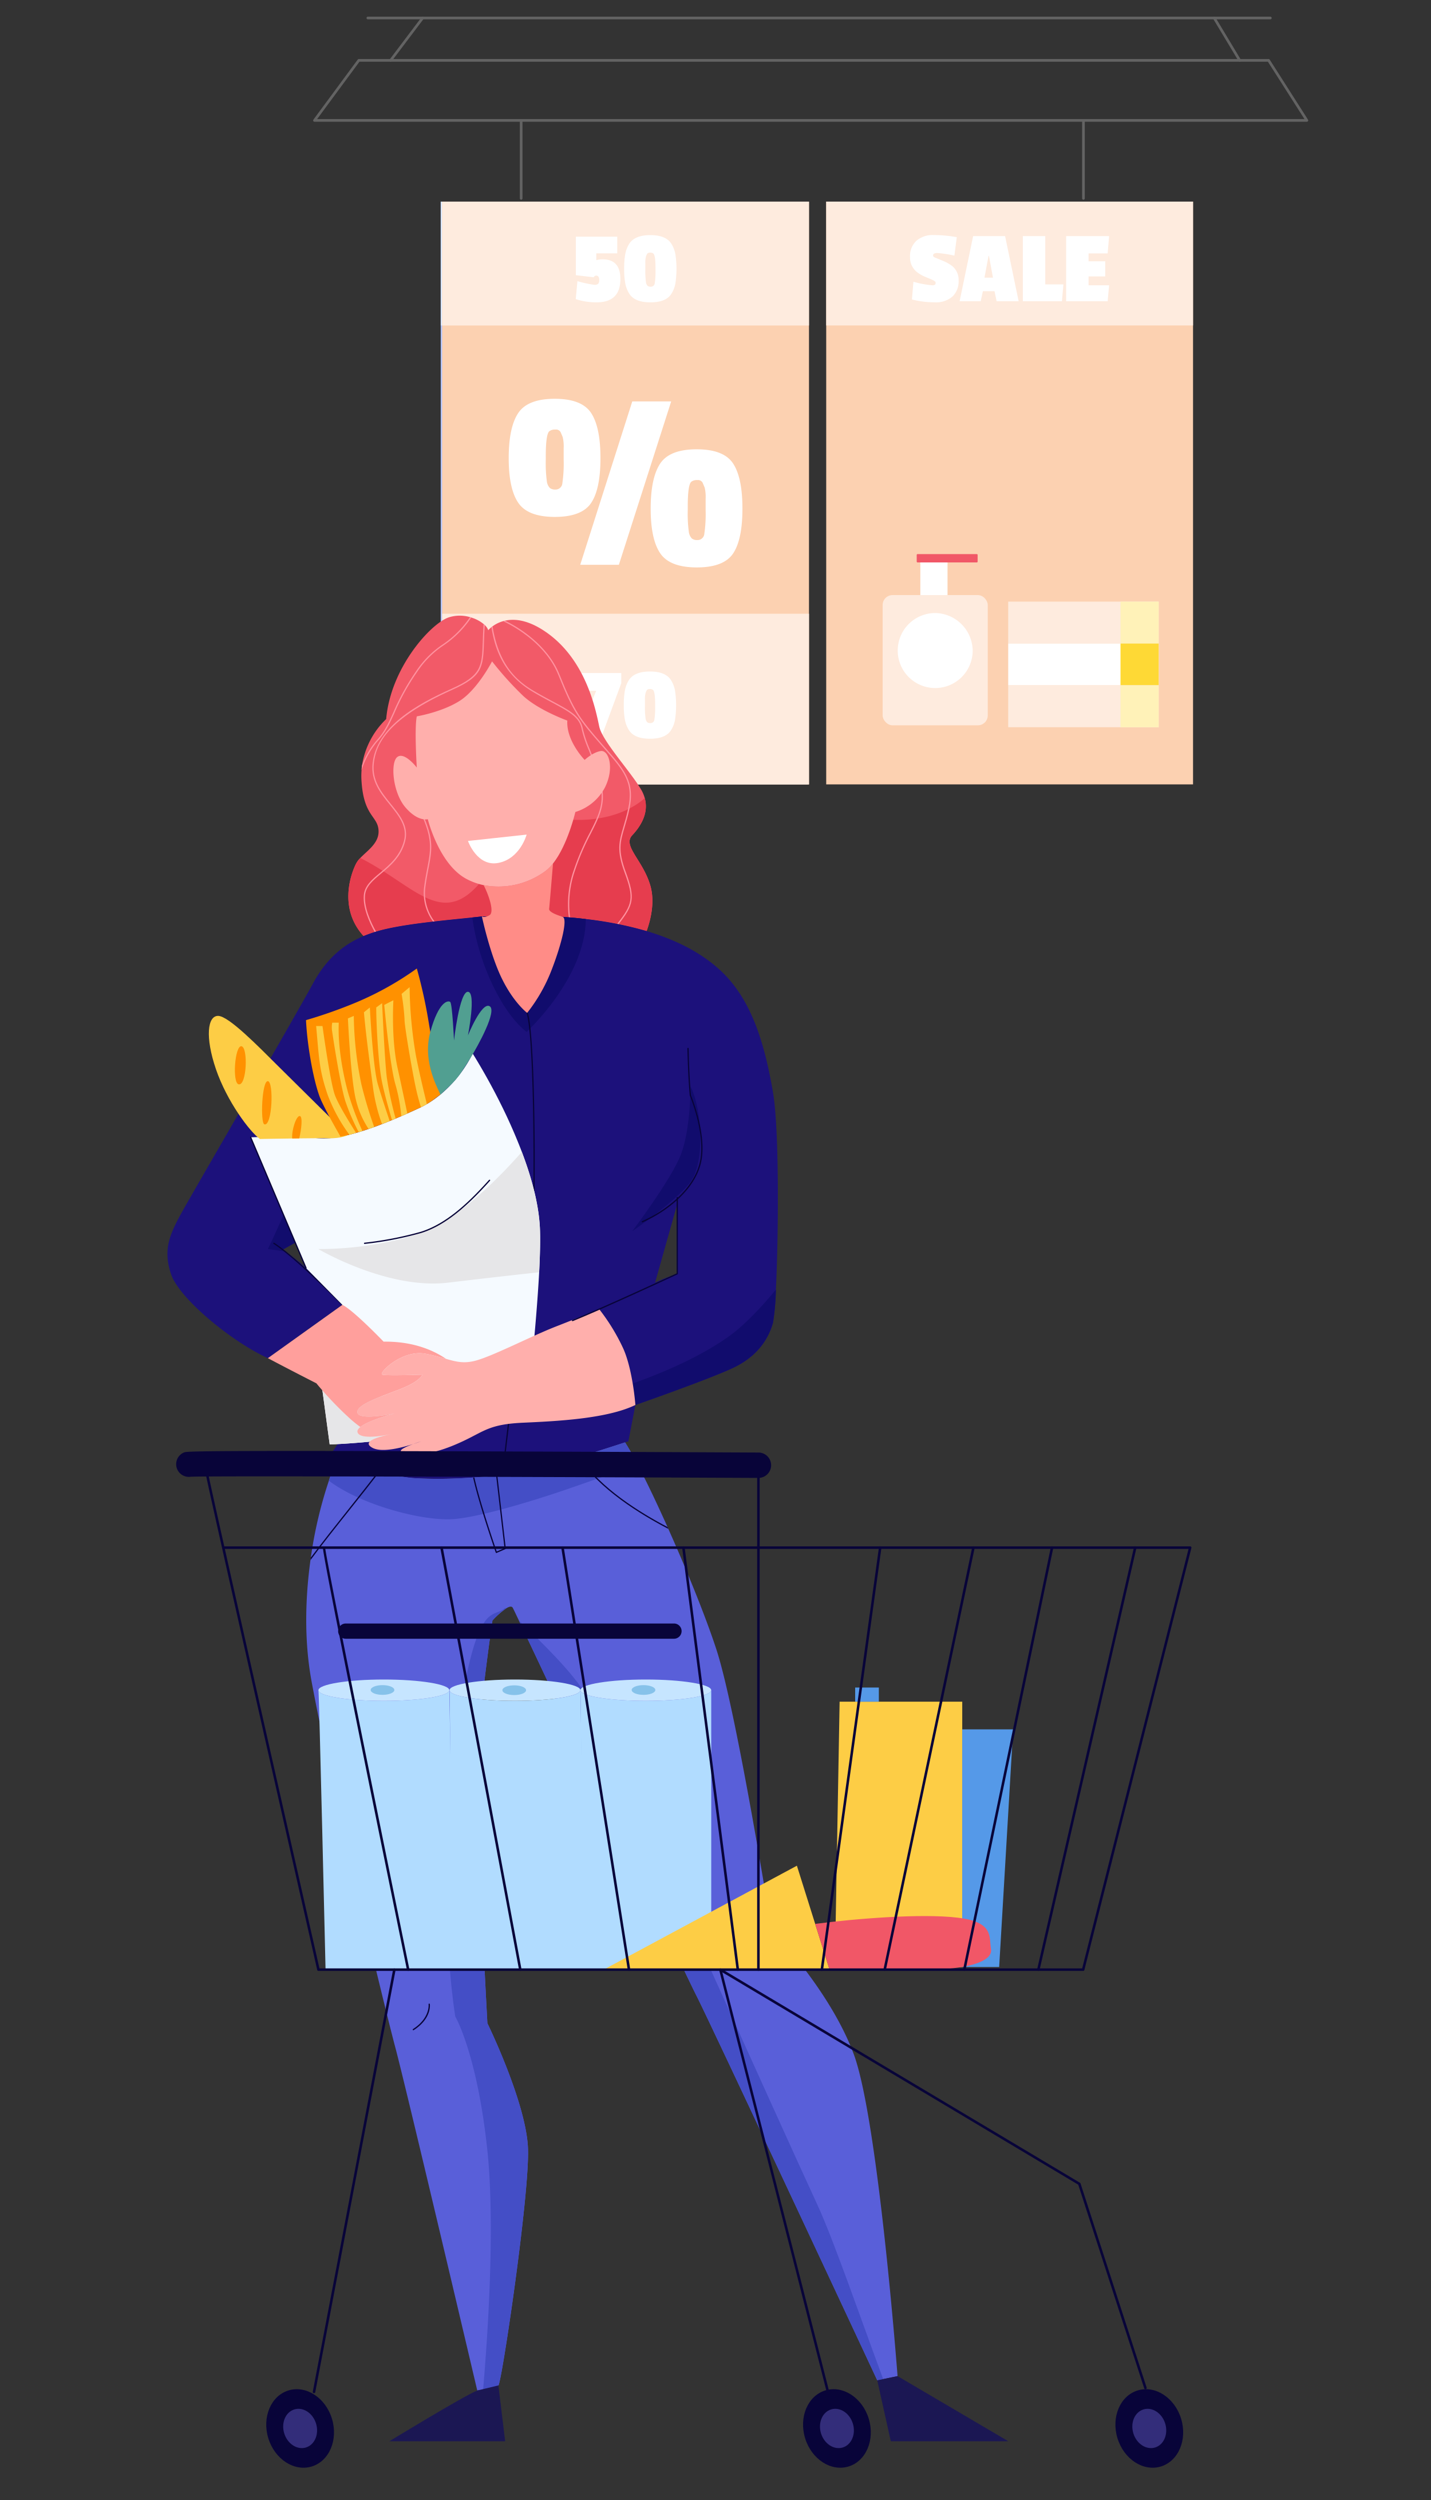<svg xmlns="http://www.w3.org/2000/svg" width="453" height="791" viewBox="0 0 453 791">
  <rect x="0" y="0" width="453" height="791" fill="#333333" stroke="none"/>
  <g id="Grupo_146513" data-name="Grupo 146513" transform="translate(-967 -1341)">
    <g id="Grupo_146468" data-name="Grupo 146468" transform="translate(275.826 1178.095)">
      <g id="Grupo_146448" data-name="Grupo 146448" transform="translate(790.307 168.179)">
        <g id="Grupo_146444" data-name="Grupo 146444" transform="translate(0 13.41)">
          <path id="Trazado_216491" data-name="Trazado 216491" d="M1104.889,193.827H790.726a.42.42,0,0,1-.337-.669l14.031-19a.413.413,0,0,1,.337-.171h288.009a.421.421,0,0,1,.355.194l12.12,19a.417.417,0,0,1,.014.427A.421.421,0,0,1,1104.889,193.827Zm-313.331-.84h312.565l-11.585-18.158H804.967Z" transform="translate(-790.307 -173.991)" fill="#636363"/>
        </g>
        <g id="Grupo_146445" data-name="Grupo 146445" transform="translate(16.9 0)">
          <path id="Trazado_216492" data-name="Trazado 216492" d="M1083.742,169.017H798.05a.419.419,0,0,1,0-.838h285.692a.419.419,0,0,1,0,.838Z" transform="translate(-797.632 -168.179)" fill="#636363"/>
        </g>
        <g id="Grupo_146446" data-name="Grupo 146446" transform="translate(24.103)">
          <path id="Trazado_216493" data-name="Trazado 216493" d="M801.174,182.427a.419.419,0,0,1-.334-.671l10.136-13.41a.418.418,0,0,1,.667.505l-10.134,13.41A.421.421,0,0,1,801.174,182.427Z" transform="translate(-800.754 -168.179)" fill="#636363"/>
        </g>
        <g id="Grupo_146447" data-name="Grupo 146447" transform="translate(284.832 0.002)">
          <path id="Trazado_216494" data-name="Trazado 216494" d="M922.237,182.426a.416.416,0,0,1-.358-.2l-8.064-13.41a.42.42,0,0,1,.72-.431l8.062,13.41a.418.418,0,0,1-.143.575A.411.411,0,0,1,922.237,182.426Z" transform="translate(-913.757 -168.18)" fill="#636363"/>
        </g>
      </g>
      <g id="Grupo_146452" data-name="Grupo 146452" transform="translate(830.686 226.687)">
        <g id="Grupo_146449" data-name="Grupo 146449">
          <rect id="Rectángulo_41879" data-name="Rectángulo 41879" width="116.125" height="184.379" fill="#b2c3fb"/>
          <rect id="Rectángulo_41880" data-name="Rectángulo 41880" width="116.125" height="39.189" fill="#d8e6ff"/>
        </g>
        <g id="Grupo_146450" data-name="Grupo 146450" transform="translate(27.176 73.107)">
          <path id="Trazado_216495" data-name="Trazado 216495" d="M855.859,252.051c-.838-12.081-8.613-21.55-18.1-21.55s-17.256,9.469-18.094,21.55h-.083v60.342h36.356V252.051Z" transform="translate(-819.586 -218.321)" fill="#f4f7ff"/>
          <rect id="Rectángulo_41881" data-name="Rectángulo 41881" width="5.997" height="13.305" transform="translate(15.179)" fill="#79a7f2"/>
          <path id="Trazado_216496" data-name="Trazado 216496" d="M843.905,250.9c0,8.8-4.7,15.927-10.5,15.927S822.916,259.7,822.916,250.9s4.7-15.929,10.493-15.929S843.905,242.1,843.905,250.9Z" transform="translate(-815.233 -212.481)" fill="#b7d2ff"/>
        </g>
        <g id="Grupo_146451" data-name="Grupo 146451" transform="translate(61.79 86.412)">
          <path id="Trazado_216497" data-name="Trazado 216497" d="M865.727,254.023c-.717-10.371-7.392-18.5-15.533-18.5s-14.817,8.131-15.535,18.5h-.071v51.808H865.8V254.023Z" transform="translate(-834.588 -225.063)" fill="#79a7f2"/>
          <rect id="Rectángulo_41882" data-name="Rectángulo 41882" width="5.149" height="11.423" transform="translate(13.031)" fill="#b7d2ff"/>
          <path id="Trazado_216498" data-name="Trazado 216498" d="M855.467,253.031c0,7.554-4.035,13.678-9.01,13.678s-9.01-6.124-9.01-13.678,4.033-13.675,9.01-13.675S855.467,245.48,855.467,253.031Z" transform="translate(-830.85 -220.05)" fill="#cbdcfa"/>
        </g>
      </g>
      <g id="Grupo_146458" data-name="Grupo 146458" transform="translate(831.141 226.701)">
        <g id="Grupo_146454" data-name="Grupo 146454">
          <g id="Grupo_146453" data-name="Grupo 146453">
            <rect id="Rectángulo_41883" data-name="Rectángulo 41883" width="116.125" height="184.379" transform="translate(0.004 0.003)" fill="#fcd1b1"/>
            <rect id="Rectángulo_41884" data-name="Rectángulo 41884" width="116.125" height="39.189" fill="#feebde"/>
          </g>
          <rect id="Rectángulo_41885" data-name="Rectángulo 41885" width="116.125" height="54.006" transform="translate(0.004 130.376)" fill="#feebde"/>
        </g>
        <g id="Grupo_146455" data-name="Grupo 146455" transform="translate(21.072 62.37)">
          <path id="Trazado_216499" data-name="Trazado 216499" d="M831.7,220.575q8.573,0,11.527,4.495t2.956,14.275q0,9.781-2.956,14.19t-11.486,4.412q-8.531,0-11.569-4.453t-3.036-14.148q0-9.7,2.995-14.234T831.7,220.575Zm2.831,19.31v-3.579a13.094,13.094,0,0,0-.291-3.579c-.2-.5-.418-1.027-.667-1.58a1.632,1.632,0,0,0-1.666-.833,2.851,2.851,0,0,0-1.871.5q-1.166.834-1.165,7.99v1.082a42.765,42.765,0,0,0,.332,6.742,3.735,3.735,0,0,0,.958,2.164,2.662,2.662,0,0,0,1.707.5,2.144,2.144,0,0,0,2.245-1.954A42.766,42.766,0,0,0,834.533,239.885Zm34.039-18.477L852.01,273.093H839.775l16.479-51.685Zm8.073,15.147q8.57,0,11.527,4.495t2.956,14.275q0,9.781-2.956,14.19t-11.486,4.412q-8.531,0-11.569-4.453t-3.036-14.148q0-9.7,2.995-14.234T876.645,236.555Zm2.829,19.31v-3.579a12.991,12.991,0,0,0-.291-3.579c-.194-.5-.415-1.027-.664-1.583a1.631,1.631,0,0,0-1.666-.831,2.847,2.847,0,0,0-1.871.5q-1.17.834-1.165,7.99v1.082a42.513,42.513,0,0,0,.332,6.742,3.75,3.75,0,0,0,.958,2.164,2.656,2.656,0,0,0,1.705.5,2.145,2.145,0,0,0,2.247-1.957A43.025,43.025,0,0,0,879.474,255.865Z" transform="translate(-817.138 -220.575)" fill="#fff"/>
        </g>
        <g id="Grupo_146456" data-name="Grupo 146456" transform="translate(42.287 10.588)">
          <path id="Trazado_216500" data-name="Trazado 216500" d="M840.47,211.753q0,7.368-7.533,7.367a20.558,20.558,0,0,1-6.6-1.027l.531-5.676a34.9,34.9,0,0,0,5.392,1.161,1.531,1.531,0,0,0,1.211-.365,1.764,1.764,0,0,0,.3-1.128q0-1.426-.962-1.426a.833.833,0,0,0-.764.531l-5.674-.664V198.348h13.108v5.274h-6.636v2.157a7.179,7.179,0,0,1,2.024-.265Q840.467,205.514,840.47,211.753Z" transform="translate(-826.333 -197.85)" fill="#fff"/>
          <path id="Trazado_216501" data-name="Trazado 216501" d="M849.206,204.237a31.508,31.508,0,0,1,0,9.128,9.11,9.11,0,0,1-1.228,3.251q-1.661,2.79-6.687,2.787t-6.721-2.787a9.357,9.357,0,0,1-1.246-3.251,24.959,24.959,0,0,1-.349-4.548,26.515,26.515,0,0,1,.332-4.562,9.451,9.451,0,0,1,1.228-3.3q1.727-2.821,6.737-2.819t6.7,2.819A9.458,9.458,0,0,1,849.206,204.237Zm-6.306,4.88v-.632q0-4.015-.7-4.545a1.425,1.425,0,0,0-.863-.265,1.959,1.959,0,0,0-.764.115.906.906,0,0,0-.431.466,5.781,5.781,0,0,0-.265.646,7.716,7.716,0,0,0-.2,2.123v2.093a25.184,25.184,0,0,0,.182,3.765,2.2,2.2,0,0,0,.531,1.294,1.511,1.511,0,0,0,.978.281,1.218,1.218,0,0,0,1.294-1.094A24.6,24.6,0,0,0,842.9,209.117Z" transform="translate(-817.647 -198.132)" fill="#fff"/>
        </g>
        <g id="Grupo_146457" data-name="Grupo 146457" transform="translate(41.473 148.651)">
          <path id="Trazado_216502" data-name="Trazado 216502" d="M841.21,261.4l-6.37,17.224h-7.667l6.107-14.834h-7.3v-5.609h15.23Z" transform="translate(-825.98 -257.689)" fill="#fff"/>
          <path id="Trazado_216503" data-name="Trazado 216503" d="M849.156,264.075a31.515,31.515,0,0,1,0,9.125,9.15,9.15,0,0,1-1.228,3.253q-1.661,2.786-6.689,2.787t-6.719-2.787a9.344,9.344,0,0,1-1.246-3.253,24.939,24.939,0,0,1-.349-4.545,26.318,26.318,0,0,1,.332-4.564,9.458,9.458,0,0,1,1.228-3.3q1.727-2.821,6.737-2.819t6.7,2.819A9.506,9.506,0,0,1,849.156,264.075Zm-6.306,4.878v-.63q0-4.015-.7-4.548a1.435,1.435,0,0,0-.863-.265,1.953,1.953,0,0,0-.764.118.879.879,0,0,0-.429.464,5.515,5.515,0,0,0-.268.646,7.637,7.637,0,0,0-.2,2.125v2.09a25.226,25.226,0,0,0,.182,3.768,2.215,2.215,0,0,0,.531,1.292,1.514,1.514,0,0,0,.981.284,1.217,1.217,0,0,0,1.292-1.1A24.556,24.556,0,0,0,842.849,268.953Z" transform="translate(-816.899 -257.97)" fill="#fff"/>
        </g>
      </g>
      <g id="Grupo_146466" data-name="Grupo 146466" transform="translate(952.72 226.687)">
        <g id="Grupo_146459" data-name="Grupo 146459">
          <rect id="Rectángulo_41886" data-name="Rectángulo 41886" width="116.125" height="184.379" fill="#fcd1b1"/>
          <rect id="Rectángulo_41887" data-name="Rectángulo 41887" width="116.125" height="39.189" fill="#feebde"/>
        </g>
        <g id="Grupo_146460" data-name="Grupo 146460" transform="translate(26.537 10.589)">
          <path id="Trazado_216504" data-name="Trazado 216504" d="M872.2,205.062a6.583,6.583,0,0,1,1.991-5.111,7.866,7.866,0,0,1,5.526-1.825,41.729,41.729,0,0,1,7.284.662l-.764,5.842a36.1,36.1,0,0,0-5.443-.831q-1.294,0-1.294.8a.436.436,0,0,0,.2.415c.132.078.231.138.3.182a2.049,2.049,0,0,0,.381.166c.189.067.344.127.466.182s.519.222,1.2.5,1.184.5,1.525.662a15.734,15.734,0,0,1,1.41.814,5.568,5.568,0,0,1,2.589,4.977,6.591,6.591,0,0,1-1.957,5.094,8,8,0,0,1-5.625,1.809,28.97,28.97,0,0,1-7.185-.9l.464-5.609a30.5,30.5,0,0,0,6.008,1.128q1.028,0,1.027-.729a.648.648,0,0,0-.247-.533,4.17,4.17,0,0,0-.732-.431c-.321-.155-.791-.358-1.41-.614s-1.14-.475-1.56-.662a9.716,9.716,0,0,1-1.493-.881A5.845,5.845,0,0,1,872.2,205.062Z" transform="translate(-872.2 -198.126)" fill="#fff"/>
          <path id="Trazado_216505" data-name="Trazado 216505" d="M897.687,218.878h-6.97l-.665-3.186H886.37l-.7,3.186H879l4.282-20.609H893.4Zm-8.131-7.466-1.262-6.9h-.132l-1.294,6.9Z" transform="translate(-863.307 -197.939)" fill="#fff"/>
          <path id="Trazado_216506" data-name="Trazado 216506" d="M900.055,218.878H887.676V198.269h7.1v15.267h5.74Z" transform="translate(-851.968 -197.939)" fill="#fff"/>
          <path id="Trazado_216507" data-name="Trazado 216507" d="M906.758,218.878H893.616V198.269h13.606l-.464,5.475h-6.04v2.49h5.277v4.778h-5.277v2.822h6.5Z" transform="translate(-844.203 -197.939)" fill="#fff"/>
        </g>
        <g id="Grupo_146461" data-name="Grupo 146461" transform="translate(17.864 111.522)">
          <rect id="Rectángulo_41888" data-name="Rectángulo 41888" width="8.607" height="10.329" transform="translate(11.935 2.639)" fill="#fff"/>
          <rect id="Rectángulo_41889" data-name="Rectángulo 41889" width="33.281" height="41.199" rx="3.131" transform="translate(0 12.968)" fill="#feebde"/>
          <rect id="Rectángulo_41890" data-name="Rectángulo 41890" width="19.28" height="2.639" rx="0.248" transform="translate(10.788)" fill="#f15767"/>
          <path id="Trazado_216508" data-name="Trazado 216508" d="M894.231,262.187a11.864,11.864,0,1,1-11.859-12.233A12.05,12.05,0,0,1,894.231,262.187Z" transform="translate(-865.731 -231.306)" fill="#fff"/>
        </g>
        <g id="Grupo_146465" data-name="Grupo 146465" transform="translate(57.616 126.557)">
          <g id="Grupo_146462" data-name="Grupo 146462">
            <rect id="Rectángulo_41891" data-name="Rectángulo 41891" width="47.634" height="13.245" fill="#feebde"/>
            <rect id="Rectángulo_41892" data-name="Rectángulo 41892" width="12.084" height="13.245" transform="translate(35.55)" fill="#fff2b8"/>
          </g>
          <g id="Grupo_146463" data-name="Grupo 146463" transform="translate(0 13.245)">
            <rect id="Rectángulo_41893" data-name="Rectángulo 41893" width="47.634" height="13.245" fill="#fff"/>
            <rect id="Rectángulo_41894" data-name="Rectángulo 41894" width="12.084" height="13.245" transform="translate(35.55)" fill="#fed935"/>
          </g>
          <g id="Grupo_146464" data-name="Grupo 146464" transform="translate(0 26.491)">
            <path id="Trazado_216511" data-name="Trazado 216511" d="M0,0H47.634V13.245H0Z" fill="#feebde"/>
            <path id="Trazado_216510" data-name="Trazado 216510" d="M0,0H12.084V13.245H0Z" transform="translate(35.55)" fill="#fff2b8"/>
          </g>
        </g>
      </g>
      <g id="Grupo_146467" data-name="Grupo 146467" transform="translate(855.734 200.585)">
        <path id="Trazado_216509" data-name="Trazado 216509" d="M819.082,207.733a.418.418,0,0,1-.418-.42V182.644a.419.419,0,1,1,.838,0v24.669A.419.419,0,0,1,819.082,207.733Z" transform="translate(-818.664 -182.224)" fill="#636363"/>
      </g>
      <g id="Grupo_146469" data-name="Grupo 146469" transform="translate(1033.734 200.585)">
        <path id="Trazado_216509-2" data-name="Trazado 216509" d="M819.082,207.733a.418.418,0,0,1-.418-.42V182.644a.419.419,0,1,1,.838,0v24.669A.419.419,0,0,1,819.082,207.733Z" transform="translate(-818.664 -182.224)" fill="#636363"/>
      </g>
    </g>
    <g id="Grupo_146512" data-name="Grupo 146512" transform="translate(242.136 1296.453)">
      <path id="Trazado_216512" data-name="Trazado 216512" d="M892.2,339.121c-2.778-.82-5.732-1.559-8.881-2.183-.161-.032-.3-.066-.449-.081a134.992,134.992,0,0,0-14.89-2.042c-.13-.014-.259-.032-.4-.046l-1.944-.147-25.572-.127c-3.725.417-9.316.932-14.985,1.59l-.451.046a144.066,144.066,0,0,0-14.277,2.186c-1.254.273-2.522.6-3.808.981-.129.032-.273.081-.4.127a34.7,34.7,0,0,0-3.532,1.268c-8.209-8.994-3.791-20.268-2.3-23.064a7.6,7.6,0,0,1,1.254-1.639c2.249-2.361,5.942-4.691,5.781-8.608-.207-4.82-4.818-4.4-5.427-16.207a22.83,22.83,0,0,1,.046-2.988v-.017c.034-.5.08-1,.147-1.461v-.014a25.762,25.762,0,0,1,7.645-14.651c1.4-16.253,14.038-30.1,19.661-32.124a11.449,11.449,0,0,1,6.874-.129,2.88,2.88,0,0,1,.4.129,11.128,11.128,0,0,1,3.886,2.039l.385.337a4.028,4.028,0,0,1,1.107,1.639,7.858,7.858,0,0,1,1-.964c.112-.081.239-.175.368-.273a10.193,10.193,0,0,1,3.325-1.622c.193-.063.4-.112.61-.161,3.15-.708,7.68-.242,13.573,4.032,12.451,9.043,15.261,24.9,16.273,29.506,1,4.628,9.831,14.07,13.236,19.886a10.768,10.768,0,0,1,1.156,2.7v.017c1.317,4.705-1.254,8.867-3.952,11.74-3.213,3.405,3.6,8.033,5.815,16.273C894.819,330.141,893.453,335.635,892.2,339.121Z" transform="translate(37.357 0)" fill="#f25a68"/>
      <path id="Trazado_216513" data-name="Trazado 216513" d="M892.2,301.463a125.145,125.145,0,0,0-26.567-4.5l-25.572-.127c-7.228.8-21.473,1.976-29.714,3.822a44.479,44.479,0,0,0-7.742,2.376c-8.209-8.994-3.791-20.268-2.3-23.064a7.6,7.6,0,0,1,1.254-1.639c15.709,7.918,24.318,20.127,35.08,10.745,12.192-10.616,7.035-27.047,25.779-23.561,12.3,2.3,23.228-.739,29.187-6.12,1.317,4.705-1.254,8.867-3.952,11.74-3.213,3.405,3.6,8.033,5.815,16.273C894.819,292.484,893.453,297.978,892.2,301.463Z" transform="translate(37.357 37.657)" fill="#e63d4e"/>
      <g id="Grupo_146475" data-name="Grupo 146475" transform="translate(839.318 239.79)">
        <g id="Grupo_146470" data-name="Grupo 146470" transform="translate(0.671 2.169)">
          <path id="Trazado_216514" data-name="Trazado 216514" d="M837.794,240.578c-.13,1.9-.175,3.566-.224,5.03-.273,8.335-.371,11.145-10.087,15.468-20.754,9.267-24.159,17.346-24.818,23.337-.578,5.381,2.473,9.155,5.413,12.787,2.957,3.661,5.735,7.1,4.516,11.8-1.271,4.9-4.628,7.711-7.581,10.184-2.652,2.218-4.947,4.127-5.125,7.035-.256,3.84,1.846,8.418,3.486,11.358-.13.032-.273.081-.4.127-1.654-2.971-3.742-7.564-3.483-11.5.193-3.086,2.537-5.062,5.266-7.325,2.908-2.442,6.2-5.2,7.455-9.992,1.171-4.5-1.559-7.869-4.435-11.435-3-3.7-6.1-7.533-5.494-13.092,1.254-11.611,14.038-18.744,25.043-23.642,9.477-4.242,9.572-6.989,9.845-15.114.049-1.544.112-3.328.242-5.367Z" transform="translate(-799.465 -240.241)" fill="#ff929f"/>
        </g>
        <g id="Grupo_146471" data-name="Grupo 146471" transform="translate(44.799 1.125)">
          <path id="Trazado_216515" data-name="Trazado 216515" d="M851.366,335.9c-.161-.032-.3-.066-.449-.081,4.9-6.233,5.381-8.128,2.376-16.207-2.617-7.052-1.783-9.862-.4-14.522.48-1.6,1.009-3.42,1.51-5.718,1.815-8.37-1.464-12.094-7.423-18.89-.4-.466-.834-.946-1.268-1.461-6.762-7.743-8.72-10.248-13.394-21.925-3.808-9.526-13.3-15.114-17.51-17.058.193-.063.4-.112.61-.161,4.484,2.154,13.541,7.774,17.269,17.076,4.659,11.614,6.6,14.1,13.316,21.813.449.5.866,1,1.286,1.461,5.845,6.65,9.362,10.665,7.516,19.227-.5,2.312-1.044,4.144-1.524,5.749-1.4,4.74-2.169,7.34.4,14.263C856.715,327.675,856.137,329.795,851.366,335.9Z" transform="translate(-814.807 -239.878)" fill="#ff929f"/>
        </g>
        <g id="Grupo_146472" data-name="Grupo 146472">
          <path id="Trazado_216516" data-name="Trazado 216516" d="M833.961,239.616a31.969,31.969,0,0,1-8.787,8.818,29.817,29.817,0,0,0-8.418,8.5,71.861,71.861,0,0,0-7.035,12.707c-1.622,3.581-2.908,6.408-5.574,9.267a27.333,27.333,0,0,0-4.915,8.962c.034-.5.08-1,.147-1.461v-.014a25.536,25.536,0,0,1,4.481-7.743c2.617-2.827,3.886-5.623,5.493-9.189a73.9,73.9,0,0,1,7.067-12.753,30.422,30.422,0,0,1,8.531-8.594,31.489,31.489,0,0,0,8.608-8.626A2.88,2.88,0,0,1,833.961,239.616Z" transform="translate(-799.231 -239.487)" fill="#ff929f"/>
        </g>
        <g id="Grupo_146473" data-name="Grupo 146473" transform="translate(41.106 2.908)">
          <path id="Trazado_216517" data-name="Trazado 216517" d="M845.037,305.985a77.17,77.17,0,0,0-5.013,11.645,32.356,32.356,0,0,0-1.588,14.985c-.13-.014-.259-.032-.4-.046a32.744,32.744,0,0,1,1.605-15.068,78.771,78.771,0,0,1,5.045-11.709c2.8-5.542,4.817-9.557,3.117-15.741a91.961,91.961,0,0,0-3.647-10.826,36.03,36.03,0,0,1-2.105-6.408c-.771-3.633-3.966-5.335-9.252-8.177-1.861-1-3.983-2.12-6.31-3.518-9.238-5.511-11.887-13.573-12.963-20.352.112-.081.239-.175.368-.273,1.976,12.353,7.837,17.332,12.787,20.288,2.344,1.38,4.449,2.505,6.3,3.5,5.4,2.891,8.657,4.625,9.46,8.45a37.217,37.217,0,0,0,2.088,6.345,92.149,92.149,0,0,1,3.664,10.857C849.921,296.284,847.879,300.348,845.037,305.985Z" transform="translate(-813.523 -240.498)" fill="#ff929f"/>
        </g>
        <g id="Grupo_146474" data-name="Grupo 146474" transform="translate(17.824 59.799)">
          <path id="Trazado_216518" data-name="Trazado 216518" d="M810.72,296.776l-.451.046a15.169,15.169,0,0,1-2.842-11.1c.3-2.263.673-4.159.981-5.813,1.188-6.233,1.847-9.67-2.957-19.339a.2.2,0,0,1,.081-.273.208.208,0,0,1,.273.095c4.866,9.782,4.208,13.268,3,19.581-.319,1.671-.673,3.549-.978,5.8A14.882,14.882,0,0,0,810.72,296.776Z" transform="translate(-805.428 -260.278)" fill="#ff929f"/>
        </g>
      </g>
      <path id="Trazado_216519" data-name="Trazado 216519" d="M969.57,328.1c-2.6-15.131-6.618-29.184-16.449-38.422-5.686-5.332-13.4-9.621-23.564-12.641a115.117,115.117,0,0,0-19.241-3.805c-2.344-.29-4.786-.515-7.325-.693l-25.572-.127c-.915.095-1.927.207-3.034.319-7.679.788-19.468,1.881-26.679,3.5a44.477,44.477,0,0,0-7.742,2.376c-5.816,2.442-11.5,6.684-15.951,14.875-6.425,11.853-37.554,65.262-41.569,72.49s-6.008,12.045-3.405,19.676,19.083,21.266,30.631,26.5l23.579-16.866s-8.433-9.831-16.656-15.871l-1.412-1.012-.017-.014-.788-.578,5.013-2.8,4.127,3.115L847.3,396.095s-1.125,3.822-2.715,9.074c1.044,1.061,1.72,1.752,1.72,1.752,9.589-.112,16.029,2.908,19.756,5.462-1.784-.515-3.84-1.125-6.521-1.639-7.423-1.395-15.051,6.233-13.653,6.635s12.655,0,12.655,0-.61,2.008-6.618,4.418c-6.037,2.407-14.456,5.01-13.909,7.627.483,2.315,9.4.693,11.47.308-1.689.463-8.114,2.246-10.538,4.19a33.165,33.165,0,0,1-2.971-2.361,27.927,27.927,0,0,1-1.72,3.871c-2.827,4.435-4.625,7.1-4.625,7.1s.978.432,2.617,1.076c4.9,1.941,15.612,5.893,23.274,6.489a161.789,161.789,0,0,0,28.27-1.027c.13-.017.259-.035.4-.049a92.526,92.526,0,0,0,11.9-2.137c9.045-2.376,22.762-6.811,26.633-8.079.69-.224,1.058-.336,1.058-.336l2.218-11.5s23.1-8.065,30.921-11.74,11.243-9.3,12.641-14.312a74.67,74.67,0,0,0,.915-10.443C971.336,373.077,971.56,339.651,969.57,328.1Zm-30.309,57.359a59.625,59.625,0,0,0-7.021,2.8l7.021-24.9Z" transform="translate(0 62.081)" fill="#1c117b"/>
      <path id="Trazado_216520" data-name="Trazado 216520" d="M847.5,291.124c3.814,7.628,4.415,24.093,0,30.116S829.023,336.9,829.023,336.9s12.448-16.463,15.459-24.4S847.5,291.124,847.5,291.124Z" transform="translate(95.98 97.181)" fill="#110c6d"/>
      <path id="Trazado_216521" data-name="Trazado 216521" d="M847.355,273.235c-.129,18.632-18.747,35.7-18.747,35.7-7.081-5.332-15.114-20.608-17.185-36.2,1.107-.112,2.12-.224,3.035-.319l25.572.127C842.569,272.72,845.011,272.944,847.355,273.235Z" transform="translate(62.961 62.081)" fill="#110c6d"/>
      <path id="Trazado_216522" data-name="Trazado 216522" d="M804.873,318.877l-2.105.512-4.127-3.115-5.013,2.8.788.578-5.493-.771s2.025-4.015,6.842-15.149Z" transform="translate(20.745 120.828)" fill="#110c6d"/>
      <g id="Grupo_146476" data-name="Grupo 146476" transform="translate(928.015 376.056)">
        <path id="Trazado_216523" data-name="Trazado 216523" d="M830.272,342.081a.2.2,0,0,1-.184-.121.2.2,0,0,1,.1-.265c7.547-3.313,16.9-10.414,18.442-19.526,1.47-8.677-3.3-20.073-3.354-20.188a.133.133,0,0,1-.014-.057c-.006-.052-.538-5.318-.739-14.855a.2.2,0,0,1,.2-.2h0a.2.2,0,0,1,.2.2c.19,9.149.69,14.358.73,14.792.27.647,4.82,11.8,3.371,20.38-1.567,9.27-11.041,16.475-18.678,19.828A.2.2,0,0,1,830.272,342.081Z" transform="translate(-830.07 -286.865)" fill="#080439"/>
      </g>
      <g id="Grupo_146477" data-name="Grupo 146477" transform="translate(883.794 364.814)">
        <path id="Trazado_216524" data-name="Trazado 216524" d="M822.84,283.091a.219.219,0,0,0-.256-.126.2.2,0,0,0-.129.256c2.105,6.716,2.344,42.34,2.137,57.552-.112,7.63-3.342,33.907-6.184,57.1-1.913,15.58-3.132,25.684-3.713,31.419.13-.017.259-.035.4-.049.708-6.842,2.186-18.842,3.71-31.321,2.845-23.2,6.072-49.507,6.169-57.134C825.2,325.546,824.96,289.856,822.84,283.091Z" transform="translate(-814.695 -282.956)" fill="#080439"/>
      </g>
      <g id="Grupo_146478" data-name="Grupo 146478" transform="translate(811.362 437.696)">
        <path id="Trazado_216525" data-name="Trazado 216525" d="M811.4,328.175a.194.194,0,0,1-.144-.063c-.141-.144-14.323-14.694-21.649-19.446a.2.2,0,0,1,.219-.336c7.363,4.774,21.577,19.356,21.721,19.5a.2.2,0,0,1-.147.342Z" transform="translate(-789.511 -308.297)" fill="#080439"/>
      </g>
      <path id="Trazado_216526" data-name="Trazado 216526" d="M878.579,342.379c-.434-7.889-2.876-16.322-5.7-23.757v-.017a168.913,168.913,0,0,0-6.891-15.58c-4.274-8.577-8.674-15.531-8.674-15.531a39.743,39.743,0,0,1-10.23,12.986l0,.006c.034-.02,0,.009,0,.009v-.009l-.06.04a33.117,33.117,0,0,1-2.718,2.019,30.826,30.826,0,0,1-4.021,2.246c-8.611,3.995-17.507,7.636-24.812,8.994a26.353,26.353,0,0,1-7.311.483c-8.033-.8-21.14-.273-21.14-.273,2.939,6.955,17.524,41.345,17.524,41.345L816.063,367l-7.211,20.432,3.2,23.74s28.784-.883,49.907-8a57.113,57.113,0,0,0,12.865-5.928s2.6-23.049,3.535-40.559C878.642,351,878.772,345.911,878.579,342.379Z" transform="translate(17.183 90.371)" fill="#f5faff"/>
      <path id="Trazado_216527" data-name="Trazado 216527" d="M980.335,625.672l-6.426,1.337S920.635,512.962,916.62,505.2c-3.6-6.937-46.4-98.125-56.154-118.572-1.142-2.41-1.832-3.84-1.944-4.032-.354-.627-1.188-.385-2.152.224a26.35,26.35,0,0,0-4.274,3.791s-3.468,23.291-4.544,39.354,2.939,88.07,2.939,88.07,12.319,25.169,12.848,39.625c.547,14.456-8.286,73.888-9.365,74.946-.673.676-3.1,1.125-4.849,1.383-1.061.144-1.846.224-1.846.224s-22.215-94.5-25.911-108.422c-3.71-13.909-20.671-84.055-26.55-115.986-2.41-13.092-1.944-26.6-.336-38.293.046-.273.08-.546.112-.82a136.108,136.108,0,0,1,5.718-24.3v-.014a31.263,31.263,0,0,1,3.276-7.308c2.8,1.107,7.487,2.873,12.416,4.3.144.034.273.066.417.115a56.265,56.265,0,0,0,10.44,2.071,142.962,142.962,0,0,0,19.1-.175,3.117,3.117,0,0,0,.4-.034c2.312-.158,4.628-.354,6.891-.592l.386-.049a99.756,99.756,0,0,0,13.8-2.361c3.552-.932,7.809-2.169,11.9-3.423.126-.031.273-.078.4-.112,6.218-1.91,12.016-3.791,14.329-4.544,1.139,1.766,2.505,4.176,4,7.052,2.8,5.332,6.106,12.27,9.445,19.725.1.193.178.385.259.578v.014c5.991,13.38,12.014,28.287,15.275,38.342,6.425,19.805,17.395,88.617,17.395,88.617s18.215,18.471,25.972,39.081S980.335,625.672,980.335,625.672Z" transform="translate(28.664 170.619)" fill="#595fd9"/>
      <path id="Trazado_216528" data-name="Trazado 216528" d="M834.427,519.526c.547,14.456-8.286,73.888-9.365,74.946-.673.676-3.1,1.125-4.849,1.383,1.076-12.321,4.032-50.5,1.349-75.8-3.23-30.519-10.153-42.294-10.153-42.294s-6.425-38.549,0-86.206,11.775-39.081,15.79-43.1c0,0,.081.081.259.224a26.347,26.347,0,0,0-4.274,3.791s-3.469,23.291-4.544,39.354,2.939,88.07,2.939,88.07S833.9,505.07,834.427,519.526Z" transform="translate(57.576 204.755)" fill="#444ec6"/>
      <path id="Trazado_216529" data-name="Trazado 216529" d="M931.869,589.852l-1.875.391S876.719,476.2,872.7,468.436c-3.6-6.937-46.4-98.125-56.154-118.572,6.423,6.04,18.068,17.458,21.186,23.628,4.386,8.657,62.548,138.04,73.244,161.072C916.151,545.7,924.946,571.252,931.869,589.852Z" transform="translate(72.579 207.386)" fill="#444ec6"/>
      <path id="Trazado_216530" data-name="Trazado 216530" d="M893.389,337.319l-23.161,8.047s-23.337,8.047-34.583,9.123c-10.1.946-30.133-4.562-40.01-12.1v-.014a31.259,31.259,0,0,1,3.276-7.308c4.9,1.941,15.612,5.893,23.274,6.489,10.248.8,29.926-.385,40.574-3.213,9.045-2.376,22.762-6.811,26.633-8.079C890.531,332.033,891.9,334.443,893.389,337.319Z" transform="translate(33.34 170.619)" fill="#444ec6"/>
      <path id="Trazado_216531" data-name="Trazado 216531" d="M875.766,313.462a74.646,74.646,0,0,1-.915,10.443c-1.4,5.01-4.82,10.633-12.641,14.312s-30.921,11.74-30.921,11.74l-2.94-6.089c12.3-4.176,24.094-9.557,32.656-15.709C866.482,324.242,872.28,317.687,875.766,313.462Z" transform="translate(94.718 139.091)" fill="#110c6d"/>
      <path id="Trazado_216532" data-name="Trazado 216532" d="M838.565,304.038l-7.029,24.9a60.352,60.352,0,0,1,7.029-2.813Z" transform="translate(100.695 121.41)" fill="none"/>
      <path id="Trazado_216533" data-name="Trazado 216533" d="M838.565,326.124V304.038l-7.029,24.9A60.352,60.352,0,0,1,838.565,326.124Z" transform="translate(100.695 121.41)" fill="none"/>
      <path id="Trazado_216534" data-name="Trazado 216534" d="M832.691,268.9a25.018,25.018,0,0,1-19.658,4.541c1.985,3.972,3.328,8.651,1.855,9.511-1.6.938-2.41.4-2.41.4s2.488,11.778,6.264,19.543,8.059,10.975,8.059,10.975a52.091,52.091,0,0,0,7.763-13.653c3.213-8.3,5.088-16.2,3.48-16.733s-4.415-1.473-4.283-2.543c.083-.673.751-8.579,1.231-14.369A13.45,13.45,0,0,1,832.691,268.9Z" transform="translate(64.94 51.135)" fill="#ff8c87"/>
      <path id="Trazado_216535" data-name="Trazado 216535" d="M868.373,272.728c-2.543.4-5.088,2.81-5.088,2.81s-5.887-6.023-5.487-12.448c0,0-8.968-3.213-13.921-7.763a103.058,103.058,0,0,1-9.905-10.975s-4.55,8.833-10.173,12.448-13.653,4.953-13.653,4.953c-.8,3.748,0,16.2,0,16.2s-3.88-5.088-6.158-3.348-1.47,11.246,2.545,15.931,7.092,3.748,7.092,3.748,3.48,14.188,12.18,18.873a20.6,20.6,0,0,0,5.508,2,25.017,25.017,0,0,0,19.658-4.541,13.449,13.449,0,0,0,2.3-2.324c4.65-5.839,7.069-16.282,7.069-16.282a15.794,15.794,0,0,0,9.368-7.766C872.791,278.081,870.916,272.325,868.373,272.728Z" transform="translate(46.659 9.431)" fill="#ffafac"/>
      <path id="Trazado_216536" data-name="Trazado 216536" d="M810.943,265.42l18.571-2.01s-2.007,7.53-8.835,8.936S810.943,265.42,810.943,265.42Z" transform="translate(62.06 45.184)" fill="#fff"/>
      <path id="Trazado_216537" data-name="Trazado 216537" d="M830.127,435.607c-4.55,1.872-27.841,16.063-27.841,16.063h36.677L836.82,434Z" transform="translate(45.818 365.235)" fill="#1b1753"/>
      <path id="Trazado_216538" data-name="Trazado 216538" d="M855.993,434.314l4.284,19.275h37.211l-35.07-20.613Z" transform="translate(146.579 363.314)" fill="#1b1753"/>
      <path id="Trazado_216539" data-name="Trazado 216539" d="M820.769,338.252c1.6-5.263,2.718-9.083,2.718-9.083L795.58,308.087l-5.022,2.813,2.209,1.6c8.232,6.023,16.664,15.862,16.664,15.862C811.951,329.552,817.841,335.307,820.769,338.252Z" transform="translate(23.815 129.006)" fill="none"/>
      <path id="Trazado_216540" data-name="Trazado 216540" d="M838.565,326.124V304.038l-7.029,24.9A60.352,60.352,0,0,1,838.565,326.124Z" transform="translate(100.695 121.41)" fill="none"/>
      <path id="Trazado_216541" data-name="Trazado 216541" d="M804.931,331c1.461-.472,2.433-.851,2.433-.851C806.438,330.455,805.641,330.737,804.931,331Z" transform="translate(50.781 170.394)" fill="#ffafac"/>
      <path id="Trazado_216542" data-name="Trazado 216542" d="M864.387,336.383c-6.328.693-16.834,1.849-28.721,3.279-19.29,2.344-41.2-10.633-41.2-10.633a107.417,107.417,0,0,0,23.771-2.6c11.39-2.635,22.23-7.389,40.672-28.109,2.824,7.435,5.266,15.868,5.7,23.757C864.8,325.606,864.674,330.7,864.387,336.383Z" transform="translate(31.151 110.676)" fill="#e6e6e8"/>
      <path id="Trazado_216543" data-name="Trazado 216543" d="M847.715,337.983c-21.122,7.116-49.907,8-49.907,8l-3.2-23.74C811.574,332.087,834.272,336.28,847.715,337.983Z" transform="translate(31.422 155.563)" fill="#e6e6e8"/>
      <path id="Trazado_216544" data-name="Trazado 216544" d="M838.8,330.6c2.677.506,4.725,1.113,6.508,1.622-3.716-2.545-10.156-5.571-19.759-5.447,0,0-.673-.7-1.714-1.749-2.928-2.945-8.818-8.7-11.338-9.885L788.923,332c6.023,3.213,15.344,7.958,15.344,7.958a110.027,110.027,0,0,0,10.955,11.45c1.006.871,2.007,1.683,2.977,2.364,2.793-2.258,10.967-4.306,10.967-4.306s-11.358,2.41-11.9-.2,7.886-5.22,13.912-7.627,6.624-4.418,6.624-4.418-11.243.4-12.649,0S831.372,329.194,838.8,330.6Z" transform="translate(20.747 142.235)" fill="#ff9f9c"/>
      <path id="Trazado_216545" data-name="Trazado 216545" d="M882.977,328.129a63.238,63.238,0,0,0-7.648-12.517s-5.4,2.249-13.636,5.462-20.481,9.638-25.9,10.932c-3.469.825-5.79.23-8.953-.676-1.783-.509-3.831-1.116-6.508-1.622-7.429-1.4-15.057,6.224-13.653,6.627s12.649,0,12.649,0-.6,2.008-6.624,4.418-14.458,5.019-13.912,7.627,11.9.2,11.9.2-8.174,2.048-10.967,4.306c-.7.569-1.084,1.15-.88,1.72,1,2.81,11.243.4,11.243.4-1.6.4-10.843,2.008-6.626,4.418,2.988,1.706,9.482-.009,13.029-1.156.71-.262,1.507-.544,2.433-.851,0,0-.972.38-2.433.851-5.758,2.125-4.668,2.807-.38,3.164,4.82.4,10.642-1.406,16.866-4.418s8.033-5.019,18.3-5.485,26.478-1.2,35.512-5.611C886.791,345.918,885.989,334.928,882.977,328.129Z" transform="translate(39.216 143.124)" fill="#ffafac"/>
      <g id="Grupo_146479" data-name="Grupo 146479" transform="translate(905.909 423.259)">
        <path id="Trazado_216546" data-name="Trazado 216546" d="M822.585,342.548a.2.2,0,0,1-.075-.385c9.762-3.955,31.244-13.912,33.024-14.737V303.478a.2.2,0,1,1,.4,0v24.073a.2.2,0,0,1-.115.184c-.23.106-23.012,10.691-33.159,14.8A.174.174,0,0,1,822.585,342.548Z" transform="translate(-822.384 -303.277)" fill="#080439"/>
      </g>
      <g id="Grupo_146480" data-name="Grupo 146480" transform="translate(840.074 417.772)">
        <path id="Trazado_216547" data-name="Trazado 216547" d="M799.7,321.694a.2.2,0,0,1-.2-.178.2.2,0,0,1,.181-.221,108.8,108.8,0,0,0,17.829-3.451c8.37-2.609,15.612-9.759,21.594-16.408a.2.2,0,0,1,.285-.014.2.2,0,0,1,.014.282c-6.02,6.69-13.311,13.886-21.775,16.523a109.058,109.058,0,0,1-17.907,3.469Z" transform="translate(-799.494 -301.369)" fill="#080439"/>
      </g>
      <g id="Grupo_146481" data-name="Grupo 146481" transform="translate(804.006 404.166)">
        <path id="Trazado_216548" data-name="Trazado 216548" d="M804.678,338.384a.2.2,0,0,1-.184-.121L786.97,296.919a.2.2,0,0,1,.106-.265.206.206,0,0,1,.265.106l17.524,41.344a.2.2,0,0,1-.109.265A.178.178,0,0,1,804.678,338.384Z" transform="translate(-786.954 -296.639)" fill="#080439"/>
      </g>
      <g id="Grupo_146482" data-name="Grupo 146482" transform="translate(823.145 509.992)">
        <path id="Trazado_216549" data-name="Trazado 216549" d="M815.547,333.548c-2.649,3.451-5.862,7.484-9.218,11.709-4.6,5.767-9.27,11.645-12.721,16.319.046-.273.08-.546.112-.82,3.42-4.593,7.9-10.23,12.3-15.758,3.308-4.159,6.471-8.142,9.106-11.565C815.274,333.468,815.4,333.5,815.547,333.548Z" transform="translate(-793.608 -333.433)" fill="#080439"/>
      </g>
      <g id="Grupo_146483" data-name="Grupo 146483" transform="translate(908.003 505.43)">
        <path id="Trazado_216550" data-name="Trazado 216550" d="M851.543,354.658c-8.625-4.467-22.023-12.609-28.431-22.7.127-.032.273-.078.4-.112,6.264,9.8,19.2,17.749,27.772,22.233C851.382,354.272,851.462,354.465,851.543,354.658Z" transform="translate(-823.112 -331.847)" fill="#080439"/>
      </g>
      <g id="Grupo_146484" data-name="Grupo 146484" transform="translate(855.51 678.433)">
        <path id="Trazado_216551" data-name="Trazado 216551" d="M805.063,400.431a.205.205,0,0,1-.17-.095.2.2,0,0,1,.06-.276c5.459-3.495,4.941-7.791,4.932-7.835a.205.205,0,0,1,.173-.227.218.218,0,0,1,.227.173c.026.184.572,4.585-5.117,8.229A.2.2,0,0,1,805.063,400.431Z" transform="translate(-804.861 -391.998)" fill="#080439"/>
      </g>
      <g id="Grupo_146485" data-name="Grupo 146485" transform="translate(953.515 660.365)">
        <path id="Trazado_216552" data-name="Trazado 216552" d="M839.678,393.191a3.547,3.547,0,0,1-.575-.037.2.2,0,0,1-.164-.233.205.205,0,0,1,.233-.161c.224.032,5.479.848,7.8-6.906a.209.209,0,0,1,.25-.132.2.2,0,0,1,.135.25C845.384,392.556,841.208,393.191,839.678,393.191Z" transform="translate(-838.936 -385.716)" fill="#080439"/>
      </g>
      <g id="Grupo_146486" data-name="Grupo 146486" transform="translate(874.625 511.326)">
        <path id="Trazado_216553" data-name="Trazado 216553" d="M821.867,357.027a.209.209,0,0,1-.13.193l-2.778,1.205c-.032.014-.049.032-.081.032s-.049-.017-.081-.032a.2.2,0,0,1-.112-.112c-.049-.144-5.157-14.729-7.179-23.74a3.126,3.126,0,0,0,.4-.034c1.9,8.4,6.474,21.654,7.084,23.435l2.459-1.059L818.8,333.946l.385-.049Z" transform="translate(-811.507 -333.897)" fill="#080439"/>
      </g>
      <path id="Trazado_216554" data-name="Trazado 216554" d="M826.447,321.065s-2.056,1.139-6.313,1.009c-1.654-.046-5.266-.014-9.091.034-.739.014-1.475.014-2.215.032-5.269.063-10.233.161-10.233.161-3.213-2.266-10.44-11.9-13.926-22.086-3.469-10.167-2.666-16.866.676-16.866s12.721,9.635,19.066,15.934S826.447,321.065,826.447,321.065Z" transform="translate(8.551 82.596)" fill="#fdcd45"/>
      <path id="Trazado_216555" data-name="Trazado 216555" d="M809.658,292.025c-.187.129-.8.572-2.718,2.019A33.1,33.1,0,0,0,809.658,292.025Z" transform="translate(54.55 98.872)" fill="none"/>
      <path id="Trazado_216556" data-name="Trazado 216556" d="M835.649,318.023a.2.2,0,0,1-.063.049c-.175.127-.788.578-2.715,2.022-.48.322-.978.627-1.492.932-.6.354-1.22.69-1.864,1-.207.112-.434.224-.659.319-1.219.564-2.442,1.125-3.661,1.657-.627.3-1.268.578-1.913.848-.592.259-1.188.515-1.783.756q-.578.263-1.156.483c-.242.112-.5.207-.739.3-.817.337-1.622.659-2.425.946-.834.354-1.654.659-2.474.949-.6.207-1.188.417-1.766.624-.659.227-1.317.434-1.962.627-.385.144-.785.259-1.171.371-.273.08-.564.175-.837.239q-1.083.315-2.12.581c-.946.224-1.9.431-2.81.61-.627-1.142-4.13-7.147-6.1-11.438-2.186-4.769-4.418-16.866-4.82-25.425a151.207,151.207,0,0,0,15.934-5.623A98.173,98.173,0,0,0,828.2,278.139s1.864,6.425,3.244,14.056C832.789,299.745,835.6,317.669,835.649,318.023Z" transform="translate(28.614 72.82)" fill="#ff9100"/>
      <path id="Trazado_216557" data-name="Trazado 216557" d="M807.906,292.016v.009S807.941,292,807.906,292.016Z" transform="translate(56.362 98.841)" fill="#ff9100"/>
      <path id="Trazado_216558" data-name="Trazado 216558" d="M807.946,292.015l0-.006-.058.046Z" transform="translate(56.323 98.842)" fill="#ff9100"/>
      <path id="Trazado_216559" data-name="Trazado 216559" d="M810.462,313.246c-.328-1.257-5.87-10.092-3.187-19.848s5.629-10.021,6.3-9.486,1.205,12.18,1.205,12.18,1.74-15.528,4.418-15.393,0,13.785,0,13.785,4.283-10.573,6.825-9.235-3.67,12.6-6.066,16.443-3.612,5.787-5.508,7.743S810.462,313.246,810.462,313.246Z" transform="translate(53.806 77.622)" fill="#519f91"/>
      <path id="Trazado_216560" data-name="Trazado 216560" d="M786.49,298.743c2.566.489,3.011-11.646.9-12.045S784.382,298.343,786.49,298.743Z" transform="translate(13.931 88.858)" fill="#ff9100"/>
      <path id="Trazado_216561" data-name="Trazado 216561" d="M789.008,304.185c2.5.771,3.034-13.452,1.116-13.653S787.7,303.785,789.008,304.185Z" transform="translate(19.544 96.066)" fill="#ff9100"/>
      <path id="Trazado_216562" data-name="Trazado 216562" d="M793.834,301.443c-.739.014-1.475.014-2.215.032-.242-2.715,1.332-7.34,2.425-7.1C794.976,294.584,794.51,298.63,793.834,301.443Z" transform="translate(25.759 103.262)" fill="#ff9100"/>
      <g id="Grupo_146487" data-name="Grupo 146487" transform="translate(824.943 356.855)">
        <path id="Trazado_216563" data-name="Trazado 216563" d="M806.874,318.276q-1.083.315-2.12.581a52.057,52.057,0,0,1-6.906-12.707c-2.666-7.886-2.666-11.243-3.615-21.683h2.008s2.41,17.539,3.888,21.732C801.142,309.072,804.723,314.888,806.874,318.276Z" transform="translate(-794.233 -272.163)" fill="#fdcd45"/>
        <path id="Trazado_216564" data-name="Trazado 216564" d="M807.637,318.355c-.817.337-1.622.659-2.425.946a53.718,53.718,0,0,1-2.8-11.18c-.963-7.372-2.249-16.463-2.922-24.174l1.878-1.524s.932,18.873,2.54,24.332C805.019,310.546,806.722,315.608,807.637,318.355Z" transform="translate(-784.363 -275.998)" fill="#fdcd45"/>
        <path id="Trazado_216565" data-name="Trazado 216565" d="M806.05,318.511c-.6.207-1.188.417-1.766.624a28.915,28.915,0,0,1-4.162-9.828c-1.6-7.343-2.393-25.155-2.393-25.155l1.864-.8A111.379,111.379,0,0,0,802,305.016,136.759,136.759,0,0,0,806.05,318.511Z" transform="translate(-787.674 -274.259)" fill="#fdcd45"/>
        <path id="Trazado_216566" data-name="Trazado 216566" d="M805.639,318.359c-.385.144-.785.259-1.171.371a68.376,68.376,0,0,1-4.242-9.816c-1.6-5.14-3.871-19.9-4.145-21.893a7.867,7.867,0,0,1,0-2.922h2.074c-.337,6.954,1.156,15.517,2.891,21.942A87.973,87.973,0,0,0,805.639,318.359Z" transform="translate(-790.99 -272.855)" fill="#fdcd45"/>
        <path id="Trazado_216567" data-name="Trazado 216567" d="M811.637,317.179c-.6.354-1.219.69-1.864,1a64.812,64.812,0,0,1-1.717-6.537c-1.205-5.623-3.616-19.805-3.486-21.283a72.359,72.359,0,0,0-.932-8.033l2.537-2.134a135.405,135.405,0,0,0,2.007,21.683C809.212,307.222,810.915,314.225,811.637,317.179Z" transform="translate(-776.588 -280.189)" fill="#fdcd45"/>
        <path id="Trazado_216568" data-name="Trazado 216568" d="M809.036,317.45c-.627.3-1.268.578-1.913.848a53.734,53.734,0,0,0-1.864-10.055c-1.8-6.135-3.532-25.137-3.532-25.137l2.89-1.476c-.354,7.9.049,15.787,1.4,21.747C807.029,307.875,808.409,314.475,809.036,317.45Z" transform="translate(-780.171 -277.486)" fill="#fdcd45"/>
        <path id="Trazado_216569" data-name="Trazado 216569" d="M807,318.448q-.578.263-1.156.483c-.771-2.6-2.456-8.355-3.259-12.5-1.079-5.493-1.737-17.783-1.737-23.13l1.864-1.352s.8,17.944,1.479,23.484A106.221,106.221,0,0,0,807,318.448Z" transform="translate(-781.828 -276.88)" fill="#fdcd45"/>
      </g>
      <path id="Trazado_216570" data-name="Trazado 216570" d="M852.83,358.789c0,.342-1.5,83.937-1.5,83.937h40.321V358.789Z" transform="translate(137.824 224.13)" fill="#fdcd45"/>
      <path id="Trazado_216571" data-name="Trazado 216571" d="M865.345,361.832h16.123l-4.428,75.185h-11.7Z" transform="translate(164.125 229.839)" fill="#5599e8"/>
      <rect id="Rectángulo_41895" data-name="Rectángulo 41895" width="7.496" height="4.476" transform="translate(995.575 578.443)" fill="#5599e8"/>
      <g id="Grupo_146511" data-name="Grupo 146511" transform="translate(780.631 503.6)">
        <g id="Grupo_146488" data-name="Grupo 146488" transform="translate(51.275 54.584)">
          <path id="Trazado_216572" data-name="Trazado 216572" d="M902.971,355.009H799.064a2.41,2.41,0,1,1,0-4.82H902.971a2.41,2.41,0,0,1,0,4.82Z" transform="translate(-796.654 -350.189)" fill="#080439"/>
        </g>
        <g id="Grupo_146489" data-name="Grupo 146489" transform="translate(45.04 72.304)">
          <path id="Trazado_216573" data-name="Trazado 216573" d="M815.2,360.906c-11.441,0-20.714-1.513-20.714-3.379.2.267,2.252,88.41,2.252,88.41h40.781l-1.608-88.41C835.911,359.393,826.638,360.906,815.2,360.906Z" transform="translate(-794.486 -354.144)" fill="#b1dcff"/>
          <path id="Trazado_216574" data-name="Trazado 216574" d="M815.2,356.35c-11.441,0-20.714,1.513-20.714,3.382s9.273,3.379,20.714,3.379,20.711-1.513,20.711-3.379S826.638,356.35,815.2,356.35Z" transform="translate(-794.486 -356.35)" fill="#c6e5ff"/>
          <ellipse id="Elipse_6206" data-name="Elipse 6206" cx="3.748" cy="1.539" rx="3.748" ry="1.539" transform="translate(16.534 1.775)" fill="#86c2ea"/>
        </g>
        <g id="Grupo_146490" data-name="Grupo 146490" transform="translate(86.534 72.304)">
          <path id="Trazado_216575" data-name="Trazado 216575" d="M829.627,360.906c-11.441,0-20.714-1.513-20.714-3.379.2.267.647,88.41.647,88.41h42.386l-1.608-88.41C850.338,359.393,841.065,360.906,829.627,360.906Z" transform="translate(-808.913 -354.144)" fill="#b1dcff"/>
          <path id="Trazado_216576" data-name="Trazado 216576" d="M829.627,356.35c-11.441,0-20.714,1.513-20.714,3.382s9.273,3.379,20.714,3.379,20.711-1.513,20.711-3.379S841.065,356.35,829.627,356.35Z" transform="translate(-808.913 -356.35)" fill="#c6e5ff"/>
          <ellipse id="Elipse_6207" data-name="Elipse 6207" cx="3.748" cy="1.539" rx="3.748" ry="1.539" transform="translate(16.737 1.842)" fill="#86c2ea"/>
        </g>
        <g id="Grupo_146491" data-name="Grupo 146491" transform="translate(127.959 72.304)">
          <path id="Trazado_216577" data-name="Trazado 216577" d="M844.03,360.906c-11.438,0-20.714-1.513-20.714-3.379.2.267.647,88.41.647,88.41h40.778v-88.41C864.741,359.393,855.469,360.906,844.03,360.906Z" transform="translate(-823.316 -354.144)" fill="#b1dcff"/>
          <path id="Trazado_216578" data-name="Trazado 216578" d="M844.03,356.35c-11.438,0-20.714,1.513-20.714,3.382s9.276,3.379,20.714,3.379,20.711-1.513,20.711-3.379S855.469,356.35,844.03,356.35Z" transform="translate(-823.316 -356.35)" fill="#c6e5ff"/>
          <ellipse id="Elipse_6208" data-name="Elipse 6208" cx="3.748" cy="1.539" rx="3.748" ry="1.539" transform="translate(16.235 1.775)" fill="#86c2ea"/>
        </g>
        <path id="Trazado_216579" data-name="Trazado 216579" d="M825.874,409.72l61.184-32.89L897.4,409.72Z" transform="translate(-690.559 -245.623)" fill="#fdcd45"/>
        <path id="Trazado_216580" data-name="Trazado 216580" d="M831.724,357.317c1,4.619,2.531,21.283,2.531,21.283-.48-5.824,6.146-24.7,6.146-24.7s-8.275-2.209-12.29-5.22A29.563,29.563,0,0,1,831.724,357.317Z" transform="translate(-686.359 -298.43)" fill="none"/>
        <g id="Grupo_146492" data-name="Grupo 146492" transform="translate(43.241 163.691)">
          <path id="Trazado_216581" data-name="Trazado 216581" d="M794.262,522.523a.23.23,0,0,1-.075-.009.4.4,0,0,1-.319-.469L819.3,388.455a.387.387,0,0,1,.469-.319.4.4,0,0,1,.319.472L794.656,522.2A.4.4,0,0,1,794.262,522.523Z" transform="translate(-793.861 -388.124)" fill="#080439"/>
        </g>
        <g id="Grupo_146493" data-name="Grupo 146493" transform="translate(171.868 163.696)">
          <path id="Trazado_216582" data-name="Trazado 216582" d="M873.552,524.455a.4.4,0,0,1-.388-.3L838.6,388.626a.4.4,0,0,1,.149-.42.406.406,0,0,1,.446-.026l113.63,67.765a.412.412,0,0,1,.178.221l20.924,64.581a.4.4,0,1,1-.765.247L952.28,456.558,839.613,389.369,873.94,523.954a.4.4,0,0,1-.288.486A.4.4,0,0,1,873.552,524.455Z" transform="translate(-838.583 -388.126)" fill="#080439"/>
        </g>
        <g id="Grupo_146494" data-name="Grupo 146494">
          <path id="Trazado_216583" data-name="Trazado 216583" d="M963.143,339.734h-.017c-48.072-.224-173.4-.722-179.722-.368a4.016,4.016,0,0,1-2.111-7.682c1.007-.42,1.956-.82,181.87.02a4.015,4.015,0,0,1-.02,8.03Z" transform="translate(-778.826 -331.211)" fill="#080439"/>
        </g>
        <path id="Trazado_216584" data-name="Trazado 216584" d="M849.159,384.848c12.684-1.654,33.645-3.354,45.115-1.967s9.888,5.933,10.547,9.951-7.909,6.491-20.76,6.491H853.709Z" transform="translate(-646.872 -235.228)" fill="#f15767"/>
        <g id="Grupo_146495" data-name="Grupo 146495" transform="translate(9.238 6.239)">
          <path id="Trazado_216585" data-name="Trazado 216585" d="M1059.916,491.639H817.84a.4.4,0,0,1-.391-.313c-3.624-16-35.411-156.344-35.411-157.546a.4.4,0,0,1,.8-.02c.066.569,2.111,9.811,5.192,23.558l.054,0H1093.8a.4.4,0,0,1,.316.155.392.392,0,0,1,.072.345l-33.881,133.522A.4.4,0,0,1,1059.916,491.639Zm-241.754-.8h241.443l33.68-132.719H788.21C797.762,400.768,816.828,484.955,818.162,490.837ZM782.84,333.78h0Z" transform="translate(-782.038 -333.38)" fill="#080439"/>
        </g>
        <g id="Grupo_146500" data-name="Grupo 146500" transform="translate(46.439 30.174)">
          <g id="Grupo_146496" data-name="Grupo 146496" transform="translate(0 0.023)">
            <path id="Trazado_216586" data-name="Trazado 216586" d="M821.978,476.011a.4.4,0,0,1-.391-.322C794.4,342.57,794.839,342.038,795,341.837a.42.42,0,0,1,.716.253.412.412,0,0,1-.008.083c.147,2.931,17.475,88.369,26.664,133.358a.4.4,0,0,1-.313.472A.412.412,0,0,1,821.978,476.011Z" transform="translate(-794.972 -341.71)" fill="#080439"/>
          </g>
          <g id="Grupo_146497" data-name="Grupo 146497" transform="translate(37.158)">
            <path id="Trazado_216587" data-name="Trazado 216587" d="M833.234,476.026a.4.4,0,0,1-.394-.328L807.9,342.177a.4.4,0,1,1,.791-.147l24.939,133.522a.4.4,0,0,1-.319.469A.673.673,0,0,1,833.234,476.026Z" transform="translate(-807.892 -341.702)" fill="#080439"/>
          </g>
          <g id="Grupo_146498" data-name="Grupo 146498" transform="translate(75.467 0.001)">
            <path id="Trazado_216588" data-name="Trazado 216588" d="M842.658,476.026a.4.4,0,0,1-.4-.339L821.216,342.168a.4.4,0,0,1,.334-.46.407.407,0,0,1,.46.334l21.045,133.522a.4.4,0,0,1-.334.457Z" transform="translate(-821.211 -341.702)" fill="#080439"/>
          </g>
          <g id="Grupo_146499" data-name="Grupo 146499" transform="translate(113.735 0)">
            <path id="Trazado_216589" data-name="Trazado 216589" d="M852.143,476.026a.4.4,0,0,1-.4-.351L834.52,342.156a.4.4,0,1,1,.8-.1l17.225,133.519a.406.406,0,0,1-.348.452Z" transform="translate(-834.517 -341.702)" fill="#080439"/>
          </g>
        </g>
        <g id="Grupo_146505" data-name="Grupo 146505" transform="translate(203.994 30.175)">
          <g id="Grupo_146501" data-name="Grupo 146501" transform="translate(0 0.002)">
            <path id="Trazado_216590" data-name="Trazado 216590" d="M850.154,476.025l-.055,0a.4.4,0,0,1-.342-.454l18.471-133.519a.416.416,0,0,1,.454-.345.406.406,0,0,1,.342.454L850.553,475.677A.4.4,0,0,1,850.154,476.025Z" transform="translate(-849.753 -341.703)" fill="#080439"/>
          </g>
          <g id="Grupo_146502" data-name="Grupo 146502" transform="translate(19.89 0.001)">
            <path id="Trazado_216591" data-name="Trazado 216591" d="M857.071,476.025a.433.433,0,0,1-.083-.009.4.4,0,0,1-.31-.477l28.1-133.519a.4.4,0,0,1,.788.167l-28.1,133.519A.4.4,0,0,1,857.071,476.025Z" transform="translate(-856.668 -341.703)" fill="#080439"/>
          </g>
          <g id="Grupo_146503" data-name="Grupo 146503" transform="translate(45.106 0.001)">
            <path id="Trazado_216592" data-name="Trazado 216592" d="M865.837,476.025a.386.386,0,0,1-.081-.009.4.4,0,0,1-.313-.475L893.215,342.02a.41.41,0,0,1,.474-.311.4.4,0,0,1,.314.474L866.231,475.706A.4.4,0,0,1,865.837,476.025Z" transform="translate(-865.435 -341.703)" fill="#080439"/>
          </g>
          <g id="Grupo_146504" data-name="Grupo 146504" transform="translate(68.538)">
            <path id="Trazado_216593" data-name="Trazado 216593" d="M873.984,476.026a.471.471,0,0,1-.089-.009.406.406,0,0,1-.3-.483l30.662-133.519a.4.4,0,1,1,.785.178L874.375,475.713A.4.4,0,0,1,873.984,476.026Z" transform="translate(-873.583 -341.702)" fill="#080439"/>
          </g>
        </g>
        <g id="Grupo_146506" data-name="Grupo 146506" transform="translate(28.511 296.828)">
          <path id="Trazado_216594" data-name="Trazado 216594" d="M809.545,443.758c2.03,6.647-.834,13.411-6.4,15.111s-11.723-2.309-13.753-8.953.837-13.411,6.4-15.111S807.514,437.114,809.545,443.758Z" transform="translate(-788.739 -434.414)" fill="#080439"/>
          <path id="Trazado_216595" data-name="Trazado 216595" d="M801.015,441.249c1.015,3.325-.42,6.71-3.2,7.561s-5.865-1.156-6.88-4.481.417-6.71,3.2-7.561S800,437.924,801.015,441.249Z" transform="translate(-785.242 -430.366)" fill="#332d7a"/>
        </g>
        <path id="Trazado_216596" data-name="Trazado 216596" d="M860.1,441.249c1.018,3.325-.417,6.71-3.2,7.561s-5.867-1.156-6.883-4.481.42-6.71,3.2-7.561S859.08,437.924,860.1,441.249Z" transform="translate(-645.884 -133.538)" fill="#332d7a"/>
        <g id="Grupo_146507" data-name="Grupo 146507" transform="translate(198.442 296.828)">
          <path id="Trazado_216597" data-name="Trazado 216597" d="M868.628,443.758c2.031,6.647-.837,13.411-6.4,15.111s-11.72-2.309-13.751-8.953.834-13.411,6.4-15.111S866.6,437.114,868.628,443.758Z" transform="translate(-847.822 -434.414)" fill="#080439"/>
          <path id="Trazado_216598" data-name="Trazado 216598" d="M860.1,441.249c1.018,3.325-.417,6.71-3.2,7.561s-5.867-1.156-6.883-4.481.42-6.71,3.2-7.561S859.08,437.924,860.1,441.249Z" transform="translate(-844.326 -430.366)" fill="#332d7a"/>
        </g>
        <g id="Grupo_146509" data-name="Grupo 146509" transform="translate(297.323 296.828)">
          <path id="Trazado_216599" data-name="Trazado 216599" d="M903.008,443.758c2.031,6.647-.837,13.411-6.4,15.111s-11.72-2.309-13.751-8.953.834-13.411,6.4-15.111S900.977,437.114,903.008,443.758Z" transform="translate(-882.202 -434.414)" fill="#080439"/>
          <g id="Grupo_146508" data-name="Grupo 146508" transform="translate(5.36 6.206)">
            <path id="Trazado_216600" data-name="Trazado 216600" d="M894.476,441.249c1.018,3.325-.417,6.71-3.2,7.561s-5.867-1.156-6.883-4.481.42-6.71,3.2-7.561S893.46,437.924,894.476,441.249Z" transform="translate(-884.066 -436.572)" fill="#332d7a"/>
          </g>
        </g>
        <g id="Grupo_146510" data-name="Grupo 146510" transform="translate(183.917 6.487)">
          <path id="Trazado_216601" data-name="Trazado 216601" d="M843.172,491.478a.4.4,0,0,1-.4-.4V333.869a.4.4,0,1,1,.8,0V491.076A.4.4,0,0,1,843.172,491.478Z" transform="translate(-842.772 -333.466)" fill="#080439"/>
        </g>
      </g>
    </g>
    <rect id="Rectángulo_41896" data-name="Rectángulo 41896" width="453" height="791" transform="translate(967 1341)" fill="none"/>
  </g>
</svg>

